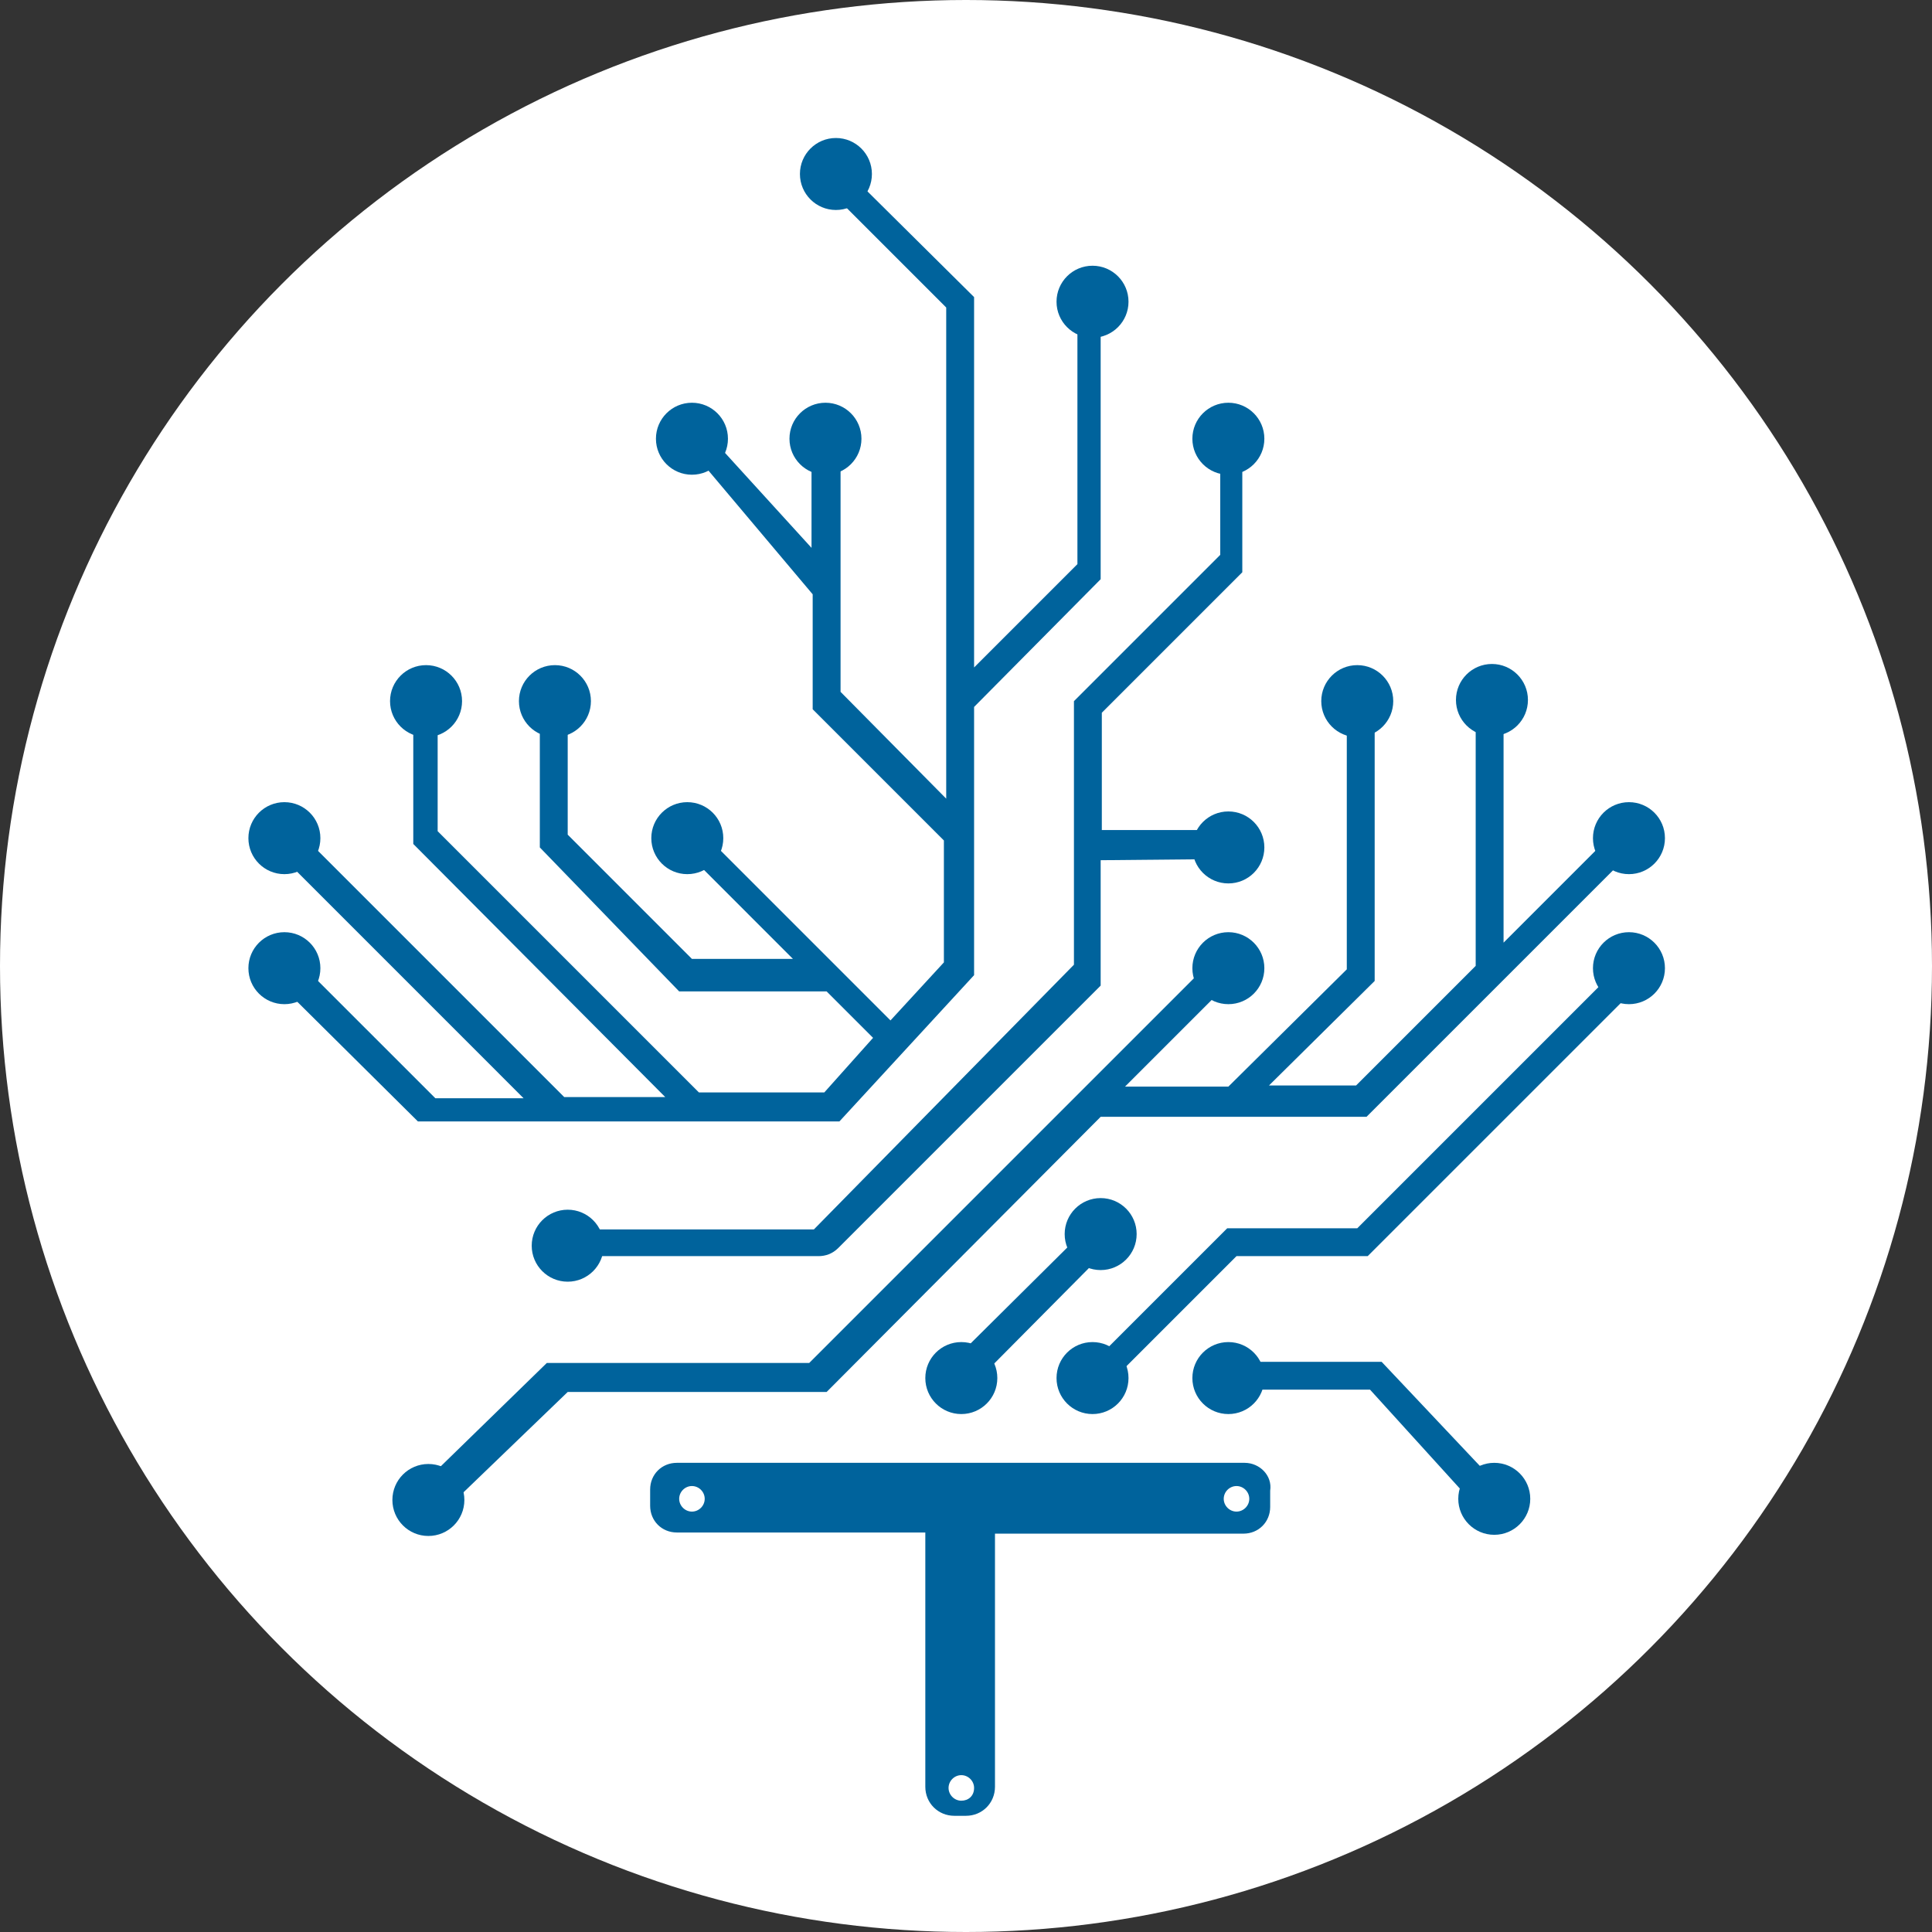 <svg width="70" height="70" viewBox="0 0 70 70" fill="none" xmlns="http://www.w3.org/2000/svg">
<rect x="0" y="0" width="70" height="70" fill="#333333" stroke="none"/>
<circle cx="35" cy="35" r="35" fill="white"/>
<path d="M45.095 53.001H24.523C23.977 53.001 23.556 53.421 23.556 53.968V54.557C23.556 55.104 23.977 55.525 24.523 55.525H33.526V64.738C33.526 65.327 33.989 65.79 34.578 65.79H34.999C35.588 65.79 36.05 65.327 36.05 64.738V55.567H45.053C45.6 55.567 46.021 55.146 46.021 54.599V54.01C46.105 53.463 45.642 53.001 45.095 53.001ZM34.83 65.243C34.578 65.243 34.368 65.032 34.368 64.78C34.368 64.528 34.578 64.317 34.83 64.317C35.083 64.317 35.293 64.528 35.293 64.78C35.293 65.075 35.083 65.243 34.83 65.243ZM25.07 54.768C24.818 54.768 24.608 54.557 24.608 54.305C24.608 54.052 24.818 53.842 25.07 53.842C25.323 53.842 25.533 54.052 25.533 54.305C25.533 54.557 25.323 54.768 25.07 54.768ZM44.801 54.768C44.548 54.768 44.338 54.557 44.338 54.305C44.338 54.052 44.548 53.842 44.801 53.842C45.053 53.842 45.264 54.052 45.264 54.305C45.264 54.557 45.053 54.768 44.801 54.768Z" fill="#00639C"/>
<path d="M9.926 35.458L15.142 40.632H30.413L35.293 35.332V25.614L39.879 20.986V11.1H39.037V20.439L35.293 24.183V10.764L30.455 5.968L29.782 6.641L34.283 11.142V28.937L30.455 25.067V15.812H29.403V19.85L25.533 15.601L24.944 16.19L29.445 21.533V25.698L34.199 30.452V34.869L32.264 36.972L25.449 30.157L24.818 30.83L28.73 34.743H25.07L20.569 30.241V25.53H19.559V30.704L24.608 35.921H29.95L31.633 37.603L29.866 39.581H25.323L15.857 30.115V24.983H14.974V30.578L24.103 39.749H20.443L10.683 29.989L9.926 30.746L18.97 39.791H15.773L10.556 34.575L9.926 35.458Z" fill="#00639C"/>
<path d="M10.304 36.383C11.024 36.383 11.608 35.8 11.608 35.079C11.608 34.359 11.024 33.775 10.304 33.775C9.584 33.775 9 34.359 9 35.079C9 35.8 9.584 36.383 10.304 36.383Z" fill="#00639C"/>
<path d="M10.304 31.672C11.024 31.672 11.608 31.088 11.608 30.368C11.608 29.647 11.024 29.064 10.304 29.064C9.584 29.064 9 29.647 9 30.368C9 31.088 9.584 31.672 10.304 31.672Z" fill="#00639C"/>
<path d="M15.437 26.708C16.157 26.708 16.741 26.124 16.741 25.403C16.741 24.683 16.157 24.099 15.437 24.099C14.716 24.099 14.132 24.683 14.132 25.403C14.132 26.124 14.716 26.708 15.437 26.708Z" fill="#00639C"/>
<path d="M20.106 26.708C20.826 26.708 21.41 26.124 21.41 25.403C21.41 24.683 20.826 24.099 20.106 24.099C19.386 24.099 18.802 24.683 18.802 25.403C18.802 26.124 19.386 26.708 20.106 26.708Z" fill="#00639C"/>
<path d="M24.902 31.672C25.622 31.672 26.206 31.088 26.206 30.368C26.206 29.647 25.622 29.064 24.902 29.064C24.182 29.064 23.598 29.647 23.598 30.368C23.598 31.088 24.182 31.672 24.902 31.672Z" fill="#00639C"/>
<path d="M25.07 17.2C25.791 17.2 26.375 16.616 26.375 15.896C26.375 15.176 25.791 14.592 25.07 14.592C24.35 14.592 23.766 15.176 23.766 15.896C23.766 16.616 24.35 17.2 25.07 17.2Z" fill="#00639C"/>
<path d="M29.908 17.2C30.628 17.2 31.212 16.616 31.212 15.896C31.212 15.176 30.628 14.592 29.908 14.592C29.188 14.592 28.604 15.176 28.604 15.896C28.604 16.616 29.188 17.2 29.908 17.2Z" fill="#00639C"/>
<path d="M30.287 7.608C31.007 7.608 31.591 7.024 31.591 6.304C31.591 5.584 31.007 5 30.287 5C29.567 5 28.983 5.584 28.983 6.304C28.983 7.024 29.567 7.608 30.287 7.608Z" fill="#00639C"/>
<path d="M39.584 12.236C40.304 12.236 40.888 11.652 40.888 10.932C40.888 10.211 40.304 9.628 39.584 9.628C38.864 9.628 38.28 10.211 38.28 10.932C38.28 11.652 38.864 12.236 39.584 12.236Z" fill="#00639C"/>
<path d="M44.506 17.2C45.227 17.2 45.81 16.616 45.81 15.896C45.81 15.176 45.227 14.592 44.506 14.592C43.786 14.592 43.202 15.176 43.202 15.896C43.202 16.616 43.786 17.2 44.506 17.2Z" fill="#00639C"/>
<path d="M44.506 32.008C45.227 32.008 45.81 31.424 45.81 30.704C45.81 29.984 45.227 29.4 44.506 29.4C43.786 29.4 43.202 29.984 43.202 30.704C43.202 31.424 43.786 32.008 44.506 32.008Z" fill="#00639C"/>
<path d="M20.569 46.438C21.289 46.438 21.873 45.854 21.873 45.134C21.873 44.413 21.289 43.83 20.569 43.83C19.849 43.83 19.265 44.413 19.265 45.134C19.265 45.854 19.849 46.438 20.569 46.438Z" fill="#00639C"/>
<path d="M44.506 36.383C45.227 36.383 45.81 35.8 45.81 35.079C45.81 34.359 45.227 33.775 44.506 33.775C43.786 33.775 43.202 34.359 43.202 35.079C43.202 35.8 43.786 36.383 44.506 36.383Z" fill="#00639C"/>
<path d="M49.176 26.708C49.896 26.708 50.48 26.124 50.48 25.403C50.48 24.683 49.896 24.099 49.176 24.099C48.456 24.099 47.872 24.683 47.872 25.403C47.872 26.124 48.456 26.708 49.176 26.708Z" fill="#00639C"/>
<path d="M54.056 26.666C54.776 26.666 55.36 26.082 55.36 25.361C55.36 24.641 54.776 24.057 54.056 24.057C53.336 24.057 52.752 24.641 52.752 25.361C52.752 26.082 53.336 26.666 54.056 26.666Z" fill="#00639C"/>
<path d="M59.02 31.672C59.74 31.672 60.324 31.088 60.324 30.368C60.324 29.647 59.74 29.064 59.02 29.064C58.3 29.064 57.716 29.647 57.716 30.368C57.716 31.088 58.3 31.672 59.02 31.672Z" fill="#00639C"/>
<path d="M15.521 55.651C16.241 55.651 16.825 55.067 16.825 54.347C16.825 53.627 16.241 53.043 15.521 53.043C14.8 53.043 14.217 53.627 14.217 54.347C14.217 55.067 14.8 55.651 15.521 55.651Z" fill="#00639C"/>
<path d="M14.89 54.179L19.812 49.383H29.319L44.254 34.448L44.969 35.163L40.762 39.37H44.506L48.797 35.121V25.403H49.807V35.542L45.979 39.328H49.134L53.467 34.995V25.824H54.477V34.154L58.683 29.947L59.356 30.62L49.512 40.464H39.879L29.95 50.434H20.569L16.068 54.768L14.89 54.179Z" fill="#00639C"/>
<path d="M20.653 44.545H29.488L38.911 34.953V25.404L44.212 20.103V15.896H45.011V20.734L39.921 25.824V30.073H44.338V31.125L39.879 31.167V35.71L30.371 45.218C30.161 45.428 29.908 45.512 29.656 45.512H20.569L20.653 44.545Z" fill="#00639C"/>
<path d="M39.584 49.383L44.464 44.503H49.176L58.81 34.869L59.483 35.584L49.554 45.512H44.801L40.341 49.972L39.584 49.383Z" fill="#00639C"/>
<path d="M44.506 49.341H50.059L54.266 53.8L53.383 54.473L49.639 50.35H44.506C44.506 50.308 44.843 49.341 44.506 49.341Z" fill="#00639C"/>
<path d="M34.83 51.234C35.551 51.234 36.135 50.65 36.135 49.93C36.135 49.209 35.551 48.626 34.83 48.626C34.11 48.626 33.526 49.209 33.526 49.93C33.526 50.65 34.11 51.234 34.83 51.234Z" fill="#00639C"/>
<path d="M39.879 46.017C40.599 46.017 41.183 45.433 41.183 44.713C41.183 43.993 40.599 43.409 39.879 43.409C39.158 43.409 38.575 43.993 38.575 44.713C38.575 45.433 39.158 46.017 39.879 46.017Z" fill="#00639C"/>
<path d="M39.584 51.234C40.304 51.234 40.888 50.65 40.888 49.93C40.888 49.209 40.304 48.626 39.584 48.626C38.864 48.626 38.28 49.209 38.28 49.93C38.28 50.65 38.864 51.234 39.584 51.234Z" fill="#00639C"/>
<path d="M59.02 36.383C59.74 36.383 60.324 35.8 60.324 35.079C60.324 34.359 59.74 33.775 59.02 33.775C58.3 33.775 57.716 34.359 57.716 35.079C57.716 35.8 58.3 36.383 59.02 36.383Z" fill="#00639C"/>
<path d="M54.14 55.609C54.86 55.609 55.444 55.025 55.444 54.305C55.444 53.585 54.86 53.001 54.14 53.001C53.42 53.001 52.836 53.585 52.836 54.305C52.836 55.025 53.42 55.609 54.14 55.609Z" fill="#00639C"/>
<path d="M44.506 51.234C45.227 51.234 45.81 50.65 45.81 49.93C45.81 49.209 45.227 48.626 44.506 48.626C43.786 48.626 43.202 49.209 43.202 49.93C43.202 50.65 43.786 51.234 44.506 51.234Z" fill="#00639C"/>
<path d="M34.157 49.677L39.542 44.334L40.299 45.092L35.083 50.35L34.157 49.677Z" fill="#00639C"/>
</svg>
